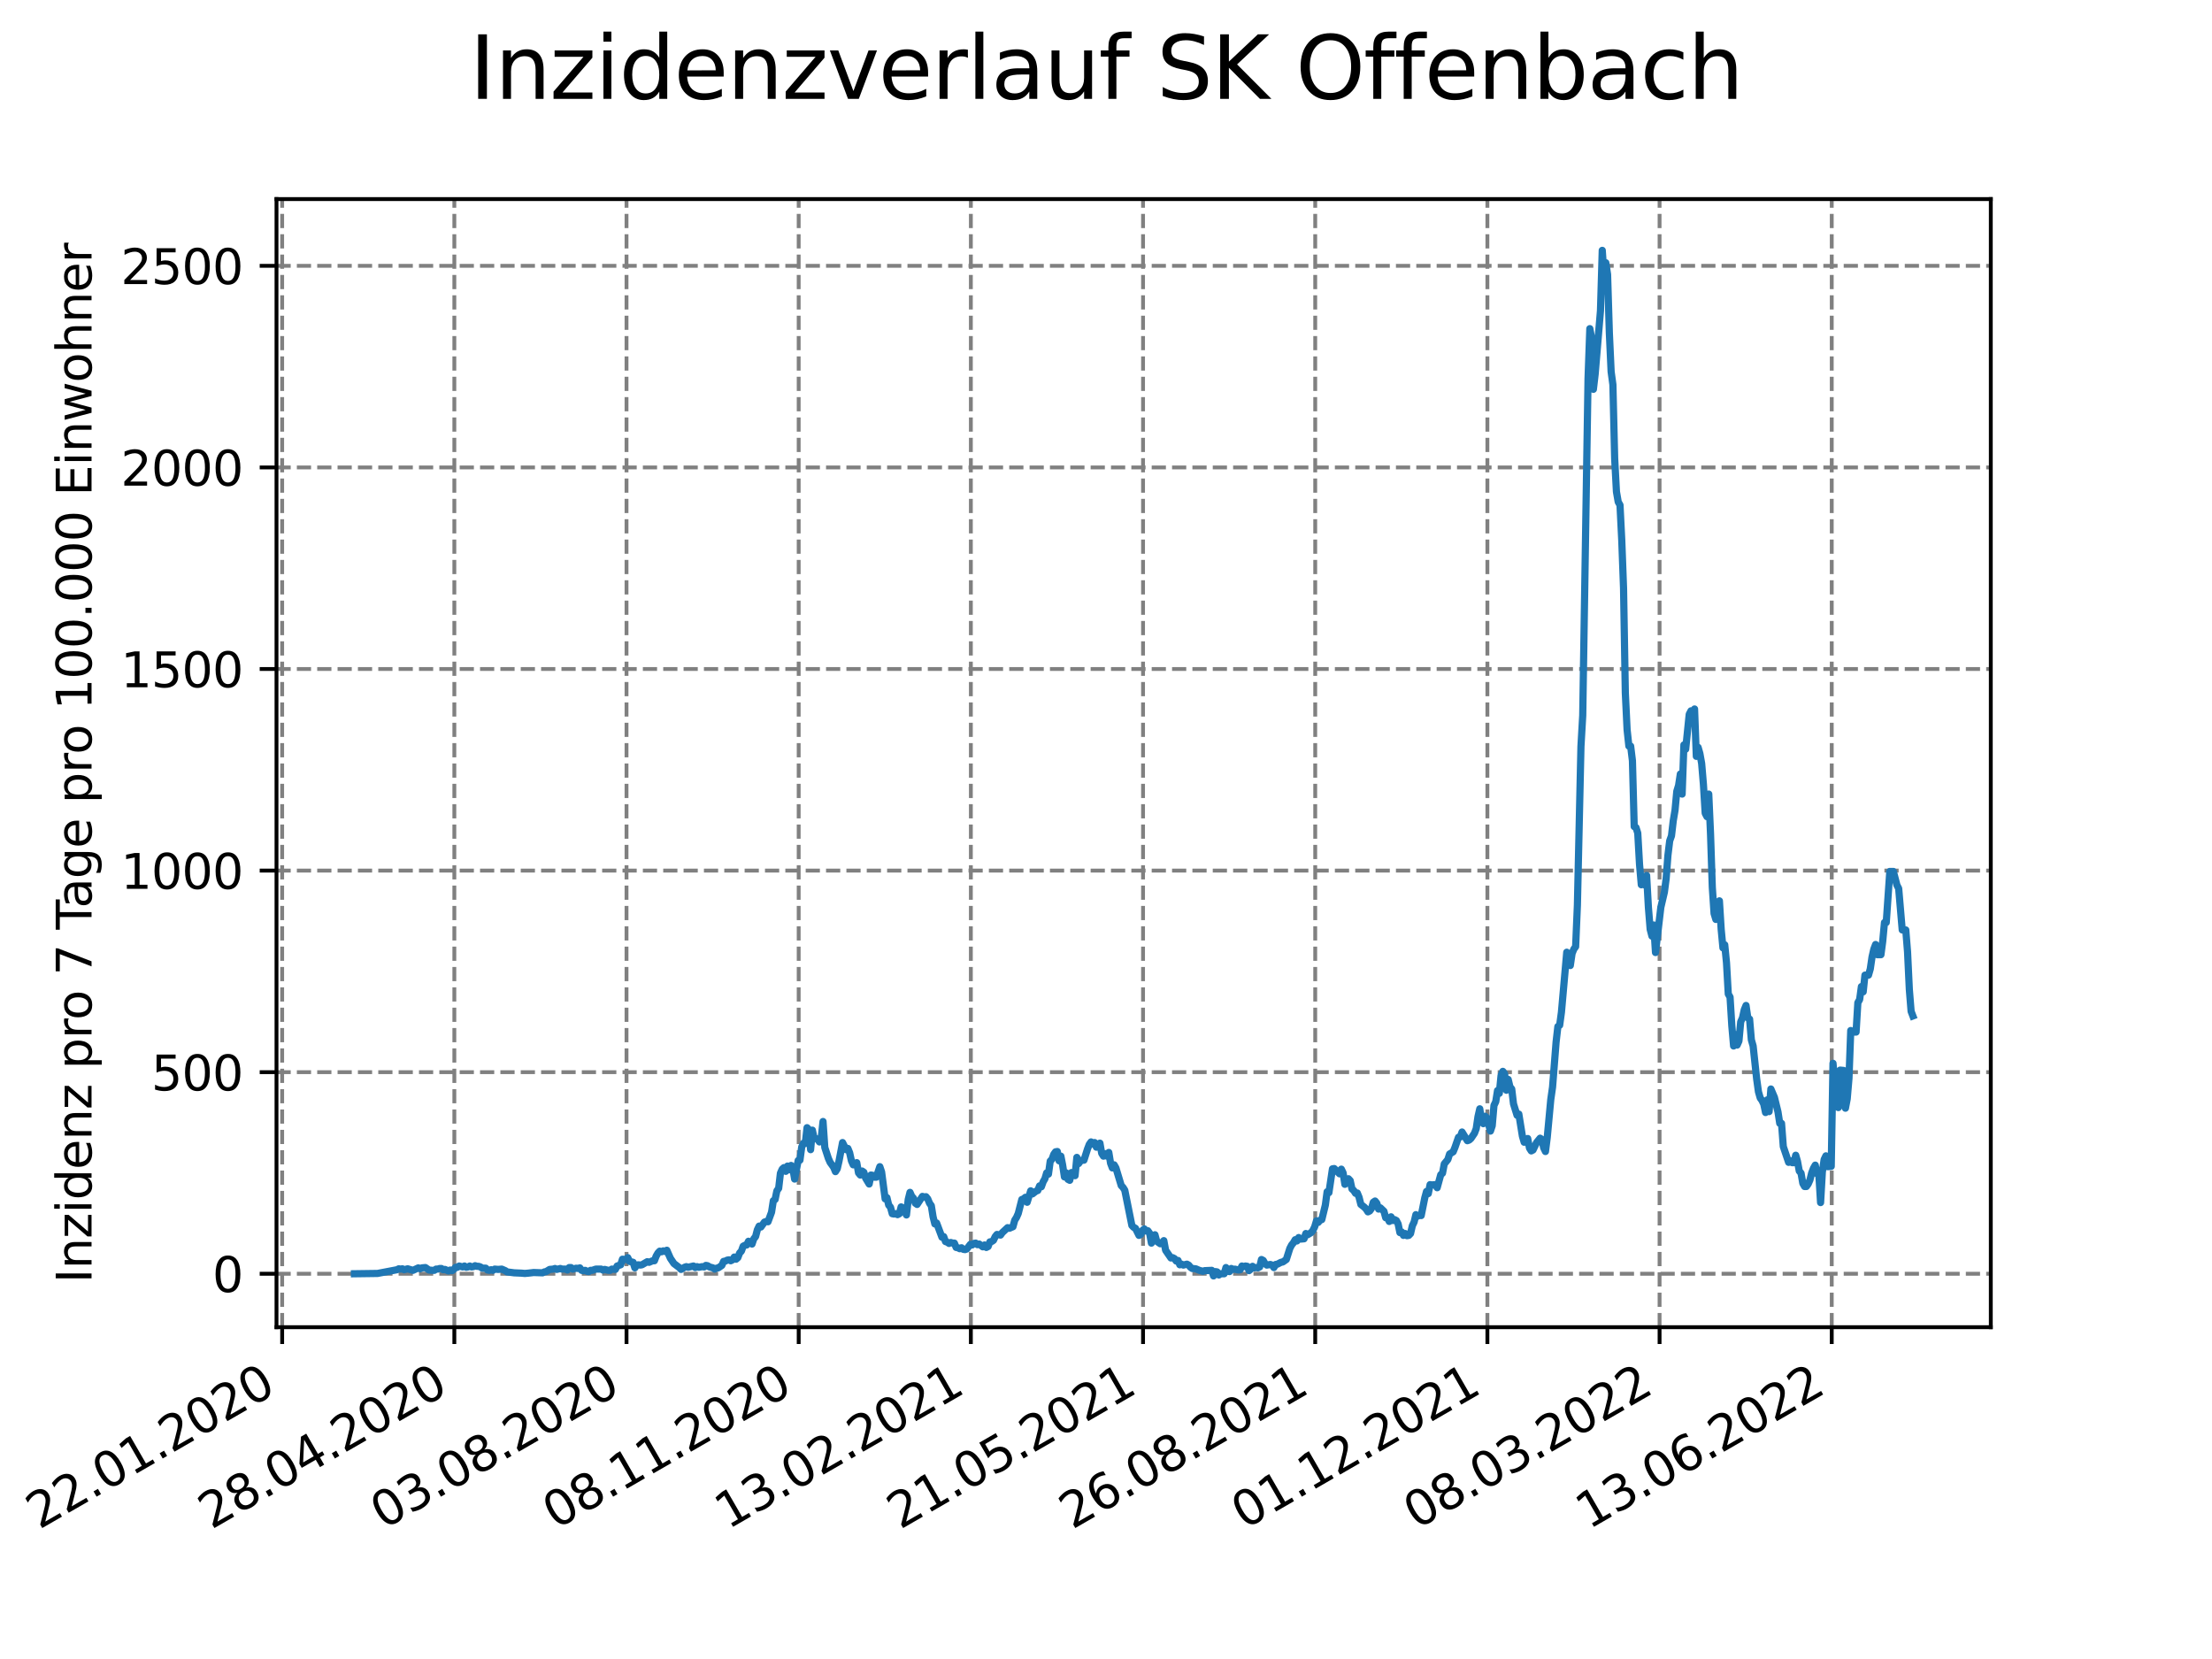 <?xml version="1.0" encoding="utf-8" standalone="no"?>
<!DOCTYPE svg PUBLIC "-//W3C//DTD SVG 1.1//EN"
  "http://www.w3.org/Graphics/SVG/1.1/DTD/svg11.dtd">
<svg xmlns:xlink="http://www.w3.org/1999/xlink" width="460.8pt" height="345.6pt" viewBox="0 0 460.8 345.6" xmlns="http://www.w3.org/2000/svg" version="1.1">
 <defs>
  <style type="text/css">*{stroke-linejoin: round; stroke-linecap: butt}</style>
 </defs>
 <g id="figure_1">
  <g id="patch_1">
   <path d="M 0 345.6 
L 460.8 345.6 
L 460.8 0 
L 0 0 
z
" style="fill: #ffffff"/>
  </g>
  <g id="axes_1">
   <g id="patch_2">
    <path d="M 57.6 276.48 
L 414.72 276.48 
L 414.72 41.472 
L 57.6 41.472 
z
" style="fill: #ffffff"/>
   </g>
   <g id="matplotlib.axis_1">
    <g id="xtick_1">
     <g id="line2d_1">
      <path d="M 58.78 276.48 
L 58.78 41.472 
" clip-path="url(#p4e631bf5bf)" style="fill: none; stroke-dasharray: 2.96,1.28; stroke-dashoffset: 0; stroke: #808080; stroke-width: 0.8"/>
     </g>
     <g id="line2d_2">
      <defs>
       <path id="maa995b64da" d="M 0 0 
L 0 3.5 
" style="stroke: #000000; stroke-width: 0.8"/>
      </defs>
      <g>
       <use xlink:href="#maa995b64da" x="58.78" y="276.48" style="stroke: #000000; stroke-width: 0.8"/>
      </g>
     </g>
     <g id="text_1">
      <!-- 22.01.2020 -->
      <g transform="translate(8.155 318.689)rotate(-30)scale(0.1 -0.1)">
       <defs>
        <path id="DejaVuSans-32" d="M 1228 531 
L 3431 531 
L 3431 0 
L 469 0 
L 469 531 
Q 828 903 1448 1529 
Q 2069 2156 2228 2338 
Q 2531 2678 2651 2914 
Q 2772 3150 2772 3378 
Q 2772 3750 2511 3984 
Q 2250 4219 1831 4219 
Q 1534 4219 1204 4116 
Q 875 4013 500 3803 
L 500 4441 
Q 881 4594 1212 4672 
Q 1544 4750 1819 4750 
Q 2544 4750 2975 4387 
Q 3406 4025 3406 3419 
Q 3406 3131 3298 2873 
Q 3191 2616 2906 2266 
Q 2828 2175 2409 1742 
Q 1991 1309 1228 531 
z
" transform="scale(0.016)"/>
        <path id="DejaVuSans-2e" d="M 684 794 
L 1344 794 
L 1344 0 
L 684 0 
L 684 794 
z
" transform="scale(0.016)"/>
        <path id="DejaVuSans-30" d="M 2034 4250 
Q 1547 4250 1301 3770 
Q 1056 3291 1056 2328 
Q 1056 1369 1301 889 
Q 1547 409 2034 409 
Q 2525 409 2770 889 
Q 3016 1369 3016 2328 
Q 3016 3291 2770 3770 
Q 2525 4250 2034 4250 
z
M 2034 4750 
Q 2819 4750 3233 4129 
Q 3647 3509 3647 2328 
Q 3647 1150 3233 529 
Q 2819 -91 2034 -91 
Q 1250 -91 836 529 
Q 422 1150 422 2328 
Q 422 3509 836 4129 
Q 1250 4750 2034 4750 
z
" transform="scale(0.016)"/>
        <path id="DejaVuSans-31" d="M 794 531 
L 1825 531 
L 1825 4091 
L 703 3866 
L 703 4441 
L 1819 4666 
L 2450 4666 
L 2450 531 
L 3481 531 
L 3481 0 
L 794 0 
L 794 531 
z
" transform="scale(0.016)"/>
       </defs>
       <use xlink:href="#DejaVuSans-32"/>
       <use xlink:href="#DejaVuSans-32" x="63.623"/>
       <use xlink:href="#DejaVuSans-2e" x="127.246"/>
       <use xlink:href="#DejaVuSans-30" x="159.033"/>
       <use xlink:href="#DejaVuSans-31" x="222.656"/>
       <use xlink:href="#DejaVuSans-2e" x="286.279"/>
       <use xlink:href="#DejaVuSans-32" x="318.066"/>
       <use xlink:href="#DejaVuSans-30" x="381.689"/>
       <use xlink:href="#DejaVuSans-32" x="445.312"/>
       <use xlink:href="#DejaVuSans-30" x="508.936"/>
      </g>
     </g>
    </g>
    <g id="xtick_2">
     <g id="line2d_3">
      <path d="M 94.647 276.48 
L 94.647 41.472 
" clip-path="url(#p4e631bf5bf)" style="fill: none; stroke-dasharray: 2.96,1.28; stroke-dashoffset: 0; stroke: #808080; stroke-width: 0.8"/>
     </g>
     <g id="line2d_4">
      <g>
       <use xlink:href="#maa995b64da" x="94.647" y="276.48" style="stroke: #000000; stroke-width: 0.8"/>
      </g>
     </g>
     <g id="text_2">
      <!-- 28.04.2020 -->
      <g transform="translate(44.022 318.689)rotate(-30)scale(0.1 -0.1)">
       <defs>
        <path id="DejaVuSans-38" d="M 2034 2216 
Q 1584 2216 1326 1975 
Q 1069 1734 1069 1313 
Q 1069 891 1326 650 
Q 1584 409 2034 409 
Q 2484 409 2743 651 
Q 3003 894 3003 1313 
Q 3003 1734 2745 1975 
Q 2488 2216 2034 2216 
z
M 1403 2484 
Q 997 2584 770 2862 
Q 544 3141 544 3541 
Q 544 4100 942 4425 
Q 1341 4750 2034 4750 
Q 2731 4750 3128 4425 
Q 3525 4100 3525 3541 
Q 3525 3141 3298 2862 
Q 3072 2584 2669 2484 
Q 3125 2378 3379 2068 
Q 3634 1759 3634 1313 
Q 3634 634 3220 271 
Q 2806 -91 2034 -91 
Q 1263 -91 848 271 
Q 434 634 434 1313 
Q 434 1759 690 2068 
Q 947 2378 1403 2484 
z
M 1172 3481 
Q 1172 3119 1398 2916 
Q 1625 2713 2034 2713 
Q 2441 2713 2670 2916 
Q 2900 3119 2900 3481 
Q 2900 3844 2670 4047 
Q 2441 4250 2034 4250 
Q 1625 4250 1398 4047 
Q 1172 3844 1172 3481 
z
" transform="scale(0.016)"/>
        <path id="DejaVuSans-34" d="M 2419 4116 
L 825 1625 
L 2419 1625 
L 2419 4116 
z
M 2253 4666 
L 3047 4666 
L 3047 1625 
L 3713 1625 
L 3713 1100 
L 3047 1100 
L 3047 0 
L 2419 0 
L 2419 1100 
L 313 1100 
L 313 1709 
L 2253 4666 
z
" transform="scale(0.016)"/>
       </defs>
       <use xlink:href="#DejaVuSans-32"/>
       <use xlink:href="#DejaVuSans-38" x="63.623"/>
       <use xlink:href="#DejaVuSans-2e" x="127.246"/>
       <use xlink:href="#DejaVuSans-30" x="159.033"/>
       <use xlink:href="#DejaVuSans-34" x="222.656"/>
       <use xlink:href="#DejaVuSans-2e" x="286.279"/>
       <use xlink:href="#DejaVuSans-32" x="318.066"/>
       <use xlink:href="#DejaVuSans-30" x="381.689"/>
       <use xlink:href="#DejaVuSans-32" x="445.312"/>
       <use xlink:href="#DejaVuSans-30" x="508.936"/>
      </g>
     </g>
    </g>
    <g id="xtick_3">
     <g id="line2d_5">
      <path d="M 130.515 276.48 
L 130.515 41.472 
" clip-path="url(#p4e631bf5bf)" style="fill: none; stroke-dasharray: 2.96,1.28; stroke-dashoffset: 0; stroke: #808080; stroke-width: 0.8"/>
     </g>
     <g id="line2d_6">
      <g>
       <use xlink:href="#maa995b64da" x="130.515" y="276.48" style="stroke: #000000; stroke-width: 0.8"/>
      </g>
     </g>
     <g id="text_3">
      <!-- 03.08.2020 -->
      <g transform="translate(79.89 318.689)rotate(-30)scale(0.1 -0.1)">
       <defs>
        <path id="DejaVuSans-33" d="M 2597 2516 
Q 3050 2419 3304 2112 
Q 3559 1806 3559 1356 
Q 3559 666 3084 287 
Q 2609 -91 1734 -91 
Q 1441 -91 1130 -33 
Q 819 25 488 141 
L 488 750 
Q 750 597 1062 519 
Q 1375 441 1716 441 
Q 2309 441 2620 675 
Q 2931 909 2931 1356 
Q 2931 1769 2642 2001 
Q 2353 2234 1838 2234 
L 1294 2234 
L 1294 2753 
L 1863 2753 
Q 2328 2753 2575 2939 
Q 2822 3125 2822 3475 
Q 2822 3834 2567 4026 
Q 2313 4219 1838 4219 
Q 1578 4219 1281 4162 
Q 984 4106 628 3988 
L 628 4550 
Q 988 4650 1302 4700 
Q 1616 4750 1894 4750 
Q 2613 4750 3031 4423 
Q 3450 4097 3450 3541 
Q 3450 3153 3228 2886 
Q 3006 2619 2597 2516 
z
" transform="scale(0.016)"/>
       </defs>
       <use xlink:href="#DejaVuSans-30"/>
       <use xlink:href="#DejaVuSans-33" x="63.623"/>
       <use xlink:href="#DejaVuSans-2e" x="127.246"/>
       <use xlink:href="#DejaVuSans-30" x="159.033"/>
       <use xlink:href="#DejaVuSans-38" x="222.656"/>
       <use xlink:href="#DejaVuSans-2e" x="286.279"/>
       <use xlink:href="#DejaVuSans-32" x="318.066"/>
       <use xlink:href="#DejaVuSans-30" x="381.689"/>
       <use xlink:href="#DejaVuSans-32" x="445.312"/>
       <use xlink:href="#DejaVuSans-30" x="508.936"/>
      </g>
     </g>
    </g>
    <g id="xtick_4">
     <g id="line2d_7">
      <path d="M 166.382 276.48 
L 166.382 41.472 
" clip-path="url(#p4e631bf5bf)" style="fill: none; stroke-dasharray: 2.96,1.28; stroke-dashoffset: 0; stroke: #808080; stroke-width: 0.8"/>
     </g>
     <g id="line2d_8">
      <g>
       <use xlink:href="#maa995b64da" x="166.382" y="276.48" style="stroke: #000000; stroke-width: 0.8"/>
      </g>
     </g>
     <g id="text_4">
      <!-- 08.11.2020 -->
      <g transform="translate(115.757 318.689)rotate(-30)scale(0.1 -0.1)">
       <use xlink:href="#DejaVuSans-30"/>
       <use xlink:href="#DejaVuSans-38" x="63.623"/>
       <use xlink:href="#DejaVuSans-2e" x="127.246"/>
       <use xlink:href="#DejaVuSans-31" x="159.033"/>
       <use xlink:href="#DejaVuSans-31" x="222.656"/>
       <use xlink:href="#DejaVuSans-2e" x="286.279"/>
       <use xlink:href="#DejaVuSans-32" x="318.066"/>
       <use xlink:href="#DejaVuSans-30" x="381.689"/>
       <use xlink:href="#DejaVuSans-32" x="445.312"/>
       <use xlink:href="#DejaVuSans-30" x="508.936"/>
      </g>
     </g>
    </g>
    <g id="xtick_5">
     <g id="line2d_9">
      <path d="M 202.249 276.48 
L 202.249 41.472 
" clip-path="url(#p4e631bf5bf)" style="fill: none; stroke-dasharray: 2.96,1.28; stroke-dashoffset: 0; stroke: #808080; stroke-width: 0.8"/>
     </g>
     <g id="line2d_10">
      <g>
       <use xlink:href="#maa995b64da" x="202.249" y="276.48" style="stroke: #000000; stroke-width: 0.8"/>
      </g>
     </g>
     <g id="text_5">
      <!-- 13.02.2021 -->
      <g transform="translate(151.624 318.689)rotate(-30)scale(0.1 -0.1)">
       <use xlink:href="#DejaVuSans-31"/>
       <use xlink:href="#DejaVuSans-33" x="63.623"/>
       <use xlink:href="#DejaVuSans-2e" x="127.246"/>
       <use xlink:href="#DejaVuSans-30" x="159.033"/>
       <use xlink:href="#DejaVuSans-32" x="222.656"/>
       <use xlink:href="#DejaVuSans-2e" x="286.279"/>
       <use xlink:href="#DejaVuSans-32" x="318.066"/>
       <use xlink:href="#DejaVuSans-30" x="381.689"/>
       <use xlink:href="#DejaVuSans-32" x="445.312"/>
       <use xlink:href="#DejaVuSans-31" x="508.936"/>
      </g>
     </g>
    </g>
    <g id="xtick_6">
     <g id="line2d_11">
      <path d="M 238.117 276.48 
L 238.117 41.472 
" clip-path="url(#p4e631bf5bf)" style="fill: none; stroke-dasharray: 2.96,1.28; stroke-dashoffset: 0; stroke: #808080; stroke-width: 0.8"/>
     </g>
     <g id="line2d_12">
      <g>
       <use xlink:href="#maa995b64da" x="238.117" y="276.48" style="stroke: #000000; stroke-width: 0.8"/>
      </g>
     </g>
     <g id="text_6">
      <!-- 21.05.2021 -->
      <g transform="translate(187.491 318.689)rotate(-30)scale(0.1 -0.1)">
       <defs>
        <path id="DejaVuSans-35" d="M 691 4666 
L 3169 4666 
L 3169 4134 
L 1269 4134 
L 1269 2991 
Q 1406 3038 1543 3061 
Q 1681 3084 1819 3084 
Q 2600 3084 3056 2656 
Q 3513 2228 3513 1497 
Q 3513 744 3044 326 
Q 2575 -91 1722 -91 
Q 1428 -91 1123 -41 
Q 819 9 494 109 
L 494 744 
Q 775 591 1075 516 
Q 1375 441 1709 441 
Q 2250 441 2565 725 
Q 2881 1009 2881 1497 
Q 2881 1984 2565 2268 
Q 2250 2553 1709 2553 
Q 1456 2553 1204 2497 
Q 953 2441 691 2322 
L 691 4666 
z
" transform="scale(0.016)"/>
       </defs>
       <use xlink:href="#DejaVuSans-32"/>
       <use xlink:href="#DejaVuSans-31" x="63.623"/>
       <use xlink:href="#DejaVuSans-2e" x="127.246"/>
       <use xlink:href="#DejaVuSans-30" x="159.033"/>
       <use xlink:href="#DejaVuSans-35" x="222.656"/>
       <use xlink:href="#DejaVuSans-2e" x="286.279"/>
       <use xlink:href="#DejaVuSans-32" x="318.066"/>
       <use xlink:href="#DejaVuSans-30" x="381.689"/>
       <use xlink:href="#DejaVuSans-32" x="445.312"/>
       <use xlink:href="#DejaVuSans-31" x="508.936"/>
      </g>
     </g>
    </g>
    <g id="xtick_7">
     <g id="line2d_13">
      <path d="M 273.984 276.48 
L 273.984 41.472 
" clip-path="url(#p4e631bf5bf)" style="fill: none; stroke-dasharray: 2.96,1.28; stroke-dashoffset: 0; stroke: #808080; stroke-width: 0.8"/>
     </g>
     <g id="line2d_14">
      <g>
       <use xlink:href="#maa995b64da" x="273.984" y="276.48" style="stroke: #000000; stroke-width: 0.8"/>
      </g>
     </g>
     <g id="text_7">
      <!-- 26.08.2021 -->
      <g transform="translate(223.359 318.689)rotate(-30)scale(0.1 -0.1)">
       <defs>
        <path id="DejaVuSans-36" d="M 2113 2584 
Q 1688 2584 1439 2293 
Q 1191 2003 1191 1497 
Q 1191 994 1439 701 
Q 1688 409 2113 409 
Q 2538 409 2786 701 
Q 3034 994 3034 1497 
Q 3034 2003 2786 2293 
Q 2538 2584 2113 2584 
z
M 3366 4563 
L 3366 3988 
Q 3128 4100 2886 4159 
Q 2644 4219 2406 4219 
Q 1781 4219 1451 3797 
Q 1122 3375 1075 2522 
Q 1259 2794 1537 2939 
Q 1816 3084 2150 3084 
Q 2853 3084 3261 2657 
Q 3669 2231 3669 1497 
Q 3669 778 3244 343 
Q 2819 -91 2113 -91 
Q 1303 -91 875 529 
Q 447 1150 447 2328 
Q 447 3434 972 4092 
Q 1497 4750 2381 4750 
Q 2619 4750 2861 4703 
Q 3103 4656 3366 4563 
z
" transform="scale(0.016)"/>
       </defs>
       <use xlink:href="#DejaVuSans-32"/>
       <use xlink:href="#DejaVuSans-36" x="63.623"/>
       <use xlink:href="#DejaVuSans-2e" x="127.246"/>
       <use xlink:href="#DejaVuSans-30" x="159.033"/>
       <use xlink:href="#DejaVuSans-38" x="222.656"/>
       <use xlink:href="#DejaVuSans-2e" x="286.279"/>
       <use xlink:href="#DejaVuSans-32" x="318.066"/>
       <use xlink:href="#DejaVuSans-30" x="381.689"/>
       <use xlink:href="#DejaVuSans-32" x="445.312"/>
       <use xlink:href="#DejaVuSans-31" x="508.936"/>
      </g>
     </g>
    </g>
    <g id="xtick_8">
     <g id="line2d_15">
      <path d="M 309.851 276.48 
L 309.851 41.472 
" clip-path="url(#p4e631bf5bf)" style="fill: none; stroke-dasharray: 2.96,1.28; stroke-dashoffset: 0; stroke: #808080; stroke-width: 0.8"/>
     </g>
     <g id="line2d_16">
      <g>
       <use xlink:href="#maa995b64da" x="309.851" y="276.48" style="stroke: #000000; stroke-width: 0.8"/>
      </g>
     </g>
     <g id="text_8">
      <!-- 01.12.2021 -->
      <g transform="translate(259.226 318.689)rotate(-30)scale(0.1 -0.1)">
       <use xlink:href="#DejaVuSans-30"/>
       <use xlink:href="#DejaVuSans-31" x="63.623"/>
       <use xlink:href="#DejaVuSans-2e" x="127.246"/>
       <use xlink:href="#DejaVuSans-31" x="159.033"/>
       <use xlink:href="#DejaVuSans-32" x="222.656"/>
       <use xlink:href="#DejaVuSans-2e" x="286.279"/>
       <use xlink:href="#DejaVuSans-32" x="318.066"/>
       <use xlink:href="#DejaVuSans-30" x="381.689"/>
       <use xlink:href="#DejaVuSans-32" x="445.312"/>
       <use xlink:href="#DejaVuSans-31" x="508.936"/>
      </g>
     </g>
    </g>
    <g id="xtick_9">
     <g id="line2d_17">
      <path d="M 345.719 276.48 
L 345.719 41.472 
" clip-path="url(#p4e631bf5bf)" style="fill: none; stroke-dasharray: 2.96,1.28; stroke-dashoffset: 0; stroke: #808080; stroke-width: 0.8"/>
     </g>
     <g id="line2d_18">
      <g>
       <use xlink:href="#maa995b64da" x="345.719" y="276.48" style="stroke: #000000; stroke-width: 0.8"/>
      </g>
     </g>
     <g id="text_9">
      <!-- 08.03.2022 -->
      <g transform="translate(295.093 318.689)rotate(-30)scale(0.1 -0.1)">
       <use xlink:href="#DejaVuSans-30"/>
       <use xlink:href="#DejaVuSans-38" x="63.623"/>
       <use xlink:href="#DejaVuSans-2e" x="127.246"/>
       <use xlink:href="#DejaVuSans-30" x="159.033"/>
       <use xlink:href="#DejaVuSans-33" x="222.656"/>
       <use xlink:href="#DejaVuSans-2e" x="286.279"/>
       <use xlink:href="#DejaVuSans-32" x="318.066"/>
       <use xlink:href="#DejaVuSans-30" x="381.689"/>
       <use xlink:href="#DejaVuSans-32" x="445.312"/>
       <use xlink:href="#DejaVuSans-32" x="508.936"/>
      </g>
     </g>
    </g>
    <g id="xtick_10">
     <g id="line2d_19">
      <path d="M 381.586 276.48 
L 381.586 41.472 
" clip-path="url(#p4e631bf5bf)" style="fill: none; stroke-dasharray: 2.96,1.28; stroke-dashoffset: 0; stroke: #808080; stroke-width: 0.8"/>
     </g>
     <g id="line2d_20">
      <g>
       <use xlink:href="#maa995b64da" x="381.586" y="276.48" style="stroke: #000000; stroke-width: 0.8"/>
      </g>
     </g>
     <g id="text_10">
      <!-- 13.06.2022 -->
      <g transform="translate(330.961 318.689)rotate(-30)scale(0.1 -0.1)">
       <use xlink:href="#DejaVuSans-31"/>
       <use xlink:href="#DejaVuSans-33" x="63.623"/>
       <use xlink:href="#DejaVuSans-2e" x="127.246"/>
       <use xlink:href="#DejaVuSans-30" x="159.033"/>
       <use xlink:href="#DejaVuSans-36" x="222.656"/>
       <use xlink:href="#DejaVuSans-2e" x="286.279"/>
       <use xlink:href="#DejaVuSans-32" x="318.066"/>
       <use xlink:href="#DejaVuSans-30" x="381.689"/>
       <use xlink:href="#DejaVuSans-32" x="445.312"/>
       <use xlink:href="#DejaVuSans-32" x="508.936"/>
      </g>
     </g>
    </g>
   </g>
   <g id="matplotlib.axis_2">
    <g id="ytick_1">
     <g id="line2d_21">
      <path d="M 57.6 265.347 
L 414.72 265.347 
" clip-path="url(#p4e631bf5bf)" style="fill: none; stroke-dasharray: 2.96,1.28; stroke-dashoffset: 0; stroke: #808080; stroke-width: 0.8"/>
     </g>
     <g id="line2d_22">
      <defs>
       <path id="m12e4c674a5" d="M 0 0 
L -3.5 0 
" style="stroke: #000000; stroke-width: 0.8"/>
      </defs>
      <g>
       <use xlink:href="#m12e4c674a5" x="57.6" y="265.347" style="stroke: #000000; stroke-width: 0.8"/>
      </g>
     </g>
     <g id="text_11">
      <!-- 0 -->
      <g transform="translate(44.237 269.146)scale(0.1 -0.1)">
       <use xlink:href="#DejaVuSans-30"/>
      </g>
     </g>
    </g>
    <g id="ytick_2">
     <g id="line2d_23">
      <path d="M 57.6 223.353 
L 414.72 223.353 
" clip-path="url(#p4e631bf5bf)" style="fill: none; stroke-dasharray: 2.96,1.28; stroke-dashoffset: 0; stroke: #808080; stroke-width: 0.8"/>
     </g>
     <g id="line2d_24">
      <g>
       <use xlink:href="#m12e4c674a5" x="57.6" y="223.353" style="stroke: #000000; stroke-width: 0.8"/>
      </g>
     </g>
     <g id="text_12">
      <!-- 500 -->
      <g transform="translate(31.512 227.152)scale(0.1 -0.1)">
       <use xlink:href="#DejaVuSans-35"/>
       <use xlink:href="#DejaVuSans-30" x="63.623"/>
       <use xlink:href="#DejaVuSans-30" x="127.246"/>
      </g>
     </g>
    </g>
    <g id="ytick_3">
     <g id="line2d_25">
      <path d="M 57.6 181.359 
L 414.72 181.359 
" clip-path="url(#p4e631bf5bf)" style="fill: none; stroke-dasharray: 2.96,1.28; stroke-dashoffset: 0; stroke: #808080; stroke-width: 0.8"/>
     </g>
     <g id="line2d_26">
      <g>
       <use xlink:href="#m12e4c674a5" x="57.6" y="181.359" style="stroke: #000000; stroke-width: 0.8"/>
      </g>
     </g>
     <g id="text_13">
      <!-- 1000 -->
      <g transform="translate(25.15 185.158)scale(0.1 -0.1)">
       <use xlink:href="#DejaVuSans-31"/>
       <use xlink:href="#DejaVuSans-30" x="63.623"/>
       <use xlink:href="#DejaVuSans-30" x="127.246"/>
       <use xlink:href="#DejaVuSans-30" x="190.869"/>
      </g>
     </g>
    </g>
    <g id="ytick_4">
     <g id="line2d_27">
      <path d="M 57.6 139.365 
L 414.72 139.365 
" clip-path="url(#p4e631bf5bf)" style="fill: none; stroke-dasharray: 2.96,1.28; stroke-dashoffset: 0; stroke: #808080; stroke-width: 0.8"/>
     </g>
     <g id="line2d_28">
      <g>
       <use xlink:href="#m12e4c674a5" x="57.6" y="139.365" style="stroke: #000000; stroke-width: 0.8"/>
      </g>
     </g>
     <g id="text_14">
      <!-- 1500 -->
      <g transform="translate(25.15 143.164)scale(0.1 -0.1)">
       <use xlink:href="#DejaVuSans-31"/>
       <use xlink:href="#DejaVuSans-35" x="63.623"/>
       <use xlink:href="#DejaVuSans-30" x="127.246"/>
       <use xlink:href="#DejaVuSans-30" x="190.869"/>
      </g>
     </g>
    </g>
    <g id="ytick_5">
     <g id="line2d_29">
      <path d="M 57.6 97.371 
L 414.72 97.371 
" clip-path="url(#p4e631bf5bf)" style="fill: none; stroke-dasharray: 2.96,1.28; stroke-dashoffset: 0; stroke: #808080; stroke-width: 0.8"/>
     </g>
     <g id="line2d_30">
      <g>
       <use xlink:href="#m12e4c674a5" x="57.6" y="97.371" style="stroke: #000000; stroke-width: 0.8"/>
      </g>
     </g>
     <g id="text_15">
      <!-- 2000 -->
      <g transform="translate(25.15 101.171)scale(0.1 -0.1)">
       <use xlink:href="#DejaVuSans-32"/>
       <use xlink:href="#DejaVuSans-30" x="63.623"/>
       <use xlink:href="#DejaVuSans-30" x="127.246"/>
       <use xlink:href="#DejaVuSans-30" x="190.869"/>
      </g>
     </g>
    </g>
    <g id="ytick_6">
     <g id="line2d_31">
      <path d="M 57.6 55.378 
L 414.72 55.378 
" clip-path="url(#p4e631bf5bf)" style="fill: none; stroke-dasharray: 2.96,1.28; stroke-dashoffset: 0; stroke: #808080; stroke-width: 0.8"/>
     </g>
     <g id="line2d_32">
      <g>
       <use xlink:href="#m12e4c674a5" x="57.6" y="55.378" style="stroke: #000000; stroke-width: 0.8"/>
      </g>
     </g>
     <g id="text_16">
      <!-- 2500 -->
      <g transform="translate(25.15 59.177)scale(0.1 -0.1)">
       <use xlink:href="#DejaVuSans-32"/>
       <use xlink:href="#DejaVuSans-35" x="63.623"/>
       <use xlink:href="#DejaVuSans-30" x="127.246"/>
       <use xlink:href="#DejaVuSans-30" x="190.869"/>
      </g>
     </g>
    </g>
    <g id="text_17">
     <!-- Inzidenz pro 7 Tage pro 100.000 Einwohner -->
     <g transform="translate(19.07 267.301)rotate(-90)scale(0.1 -0.1)">
      <defs>
       <path id="DejaVuSans-49" d="M 628 4666 
L 1259 4666 
L 1259 0 
L 628 0 
L 628 4666 
z
" transform="scale(0.016)"/>
       <path id="DejaVuSans-6e" d="M 3513 2113 
L 3513 0 
L 2938 0 
L 2938 2094 
Q 2938 2591 2744 2837 
Q 2550 3084 2163 3084 
Q 1697 3084 1428 2787 
Q 1159 2491 1159 1978 
L 1159 0 
L 581 0 
L 581 3500 
L 1159 3500 
L 1159 2956 
Q 1366 3272 1645 3428 
Q 1925 3584 2291 3584 
Q 2894 3584 3203 3211 
Q 3513 2838 3513 2113 
z
" transform="scale(0.016)"/>
       <path id="DejaVuSans-7a" d="M 353 3500 
L 3084 3500 
L 3084 2975 
L 922 459 
L 3084 459 
L 3084 0 
L 275 0 
L 275 525 
L 2438 3041 
L 353 3041 
L 353 3500 
z
" transform="scale(0.016)"/>
       <path id="DejaVuSans-69" d="M 603 3500 
L 1178 3500 
L 1178 0 
L 603 0 
L 603 3500 
z
M 603 4863 
L 1178 4863 
L 1178 4134 
L 603 4134 
L 603 4863 
z
" transform="scale(0.016)"/>
       <path id="DejaVuSans-64" d="M 2906 2969 
L 2906 4863 
L 3481 4863 
L 3481 0 
L 2906 0 
L 2906 525 
Q 2725 213 2448 61 
Q 2172 -91 1784 -91 
Q 1150 -91 751 415 
Q 353 922 353 1747 
Q 353 2572 751 3078 
Q 1150 3584 1784 3584 
Q 2172 3584 2448 3432 
Q 2725 3281 2906 2969 
z
M 947 1747 
Q 947 1113 1208 752 
Q 1469 391 1925 391 
Q 2381 391 2643 752 
Q 2906 1113 2906 1747 
Q 2906 2381 2643 2742 
Q 2381 3103 1925 3103 
Q 1469 3103 1208 2742 
Q 947 2381 947 1747 
z
" transform="scale(0.016)"/>
       <path id="DejaVuSans-65" d="M 3597 1894 
L 3597 1613 
L 953 1613 
Q 991 1019 1311 708 
Q 1631 397 2203 397 
Q 2534 397 2845 478 
Q 3156 559 3463 722 
L 3463 178 
Q 3153 47 2828 -22 
Q 2503 -91 2169 -91 
Q 1331 -91 842 396 
Q 353 884 353 1716 
Q 353 2575 817 3079 
Q 1281 3584 2069 3584 
Q 2775 3584 3186 3129 
Q 3597 2675 3597 1894 
z
M 3022 2063 
Q 3016 2534 2758 2815 
Q 2500 3097 2075 3097 
Q 1594 3097 1305 2825 
Q 1016 2553 972 2059 
L 3022 2063 
z
" transform="scale(0.016)"/>
       <path id="DejaVuSans-20" transform="scale(0.016)"/>
       <path id="DejaVuSans-70" d="M 1159 525 
L 1159 -1331 
L 581 -1331 
L 581 3500 
L 1159 3500 
L 1159 2969 
Q 1341 3281 1617 3432 
Q 1894 3584 2278 3584 
Q 2916 3584 3314 3078 
Q 3713 2572 3713 1747 
Q 3713 922 3314 415 
Q 2916 -91 2278 -91 
Q 1894 -91 1617 61 
Q 1341 213 1159 525 
z
M 3116 1747 
Q 3116 2381 2855 2742 
Q 2594 3103 2138 3103 
Q 1681 3103 1420 2742 
Q 1159 2381 1159 1747 
Q 1159 1113 1420 752 
Q 1681 391 2138 391 
Q 2594 391 2855 752 
Q 3116 1113 3116 1747 
z
" transform="scale(0.016)"/>
       <path id="DejaVuSans-72" d="M 2631 2963 
Q 2534 3019 2420 3045 
Q 2306 3072 2169 3072 
Q 1681 3072 1420 2755 
Q 1159 2438 1159 1844 
L 1159 0 
L 581 0 
L 581 3500 
L 1159 3500 
L 1159 2956 
Q 1341 3275 1631 3429 
Q 1922 3584 2338 3584 
Q 2397 3584 2469 3576 
Q 2541 3569 2628 3553 
L 2631 2963 
z
" transform="scale(0.016)"/>
       <path id="DejaVuSans-6f" d="M 1959 3097 
Q 1497 3097 1228 2736 
Q 959 2375 959 1747 
Q 959 1119 1226 758 
Q 1494 397 1959 397 
Q 2419 397 2687 759 
Q 2956 1122 2956 1747 
Q 2956 2369 2687 2733 
Q 2419 3097 1959 3097 
z
M 1959 3584 
Q 2709 3584 3137 3096 
Q 3566 2609 3566 1747 
Q 3566 888 3137 398 
Q 2709 -91 1959 -91 
Q 1206 -91 779 398 
Q 353 888 353 1747 
Q 353 2609 779 3096 
Q 1206 3584 1959 3584 
z
" transform="scale(0.016)"/>
       <path id="DejaVuSans-37" d="M 525 4666 
L 3525 4666 
L 3525 4397 
L 1831 0 
L 1172 0 
L 2766 4134 
L 525 4134 
L 525 4666 
z
" transform="scale(0.016)"/>
       <path id="DejaVuSans-54" d="M -19 4666 
L 3928 4666 
L 3928 4134 
L 2272 4134 
L 2272 0 
L 1638 0 
L 1638 4134 
L -19 4134 
L -19 4666 
z
" transform="scale(0.016)"/>
       <path id="DejaVuSans-61" d="M 2194 1759 
Q 1497 1759 1228 1600 
Q 959 1441 959 1056 
Q 959 750 1161 570 
Q 1363 391 1709 391 
Q 2188 391 2477 730 
Q 2766 1069 2766 1631 
L 2766 1759 
L 2194 1759 
z
M 3341 1997 
L 3341 0 
L 2766 0 
L 2766 531 
Q 2569 213 2275 61 
Q 1981 -91 1556 -91 
Q 1019 -91 701 211 
Q 384 513 384 1019 
Q 384 1609 779 1909 
Q 1175 2209 1959 2209 
L 2766 2209 
L 2766 2266 
Q 2766 2663 2505 2880 
Q 2244 3097 1772 3097 
Q 1472 3097 1187 3025 
Q 903 2953 641 2809 
L 641 3341 
Q 956 3463 1253 3523 
Q 1550 3584 1831 3584 
Q 2591 3584 2966 3190 
Q 3341 2797 3341 1997 
z
" transform="scale(0.016)"/>
       <path id="DejaVuSans-67" d="M 2906 1791 
Q 2906 2416 2648 2759 
Q 2391 3103 1925 3103 
Q 1463 3103 1205 2759 
Q 947 2416 947 1791 
Q 947 1169 1205 825 
Q 1463 481 1925 481 
Q 2391 481 2648 825 
Q 2906 1169 2906 1791 
z
M 3481 434 
Q 3481 -459 3084 -895 
Q 2688 -1331 1869 -1331 
Q 1566 -1331 1297 -1286 
Q 1028 -1241 775 -1147 
L 775 -588 
Q 1028 -725 1275 -790 
Q 1522 -856 1778 -856 
Q 2344 -856 2625 -561 
Q 2906 -266 2906 331 
L 2906 616 
Q 2728 306 2450 153 
Q 2172 0 1784 0 
Q 1141 0 747 490 
Q 353 981 353 1791 
Q 353 2603 747 3093 
Q 1141 3584 1784 3584 
Q 2172 3584 2450 3431 
Q 2728 3278 2906 2969 
L 2906 3500 
L 3481 3500 
L 3481 434 
z
" transform="scale(0.016)"/>
       <path id="DejaVuSans-45" d="M 628 4666 
L 3578 4666 
L 3578 4134 
L 1259 4134 
L 1259 2753 
L 3481 2753 
L 3481 2222 
L 1259 2222 
L 1259 531 
L 3634 531 
L 3634 0 
L 628 0 
L 628 4666 
z
" transform="scale(0.016)"/>
       <path id="DejaVuSans-77" d="M 269 3500 
L 844 3500 
L 1563 769 
L 2278 3500 
L 2956 3500 
L 3675 769 
L 4391 3500 
L 4966 3500 
L 4050 0 
L 3372 0 
L 2619 2869 
L 1863 0 
L 1184 0 
L 269 3500 
z
" transform="scale(0.016)"/>
       <path id="DejaVuSans-68" d="M 3513 2113 
L 3513 0 
L 2938 0 
L 2938 2094 
Q 2938 2591 2744 2837 
Q 2550 3084 2163 3084 
Q 1697 3084 1428 2787 
Q 1159 2491 1159 1978 
L 1159 0 
L 581 0 
L 581 4863 
L 1159 4863 
L 1159 2956 
Q 1366 3272 1645 3428 
Q 1925 3584 2291 3584 
Q 2894 3584 3203 3211 
Q 3513 2838 3513 2113 
z
" transform="scale(0.016)"/>
      </defs>
      <use xlink:href="#DejaVuSans-49"/>
      <use xlink:href="#DejaVuSans-6e" x="29.492"/>
      <use xlink:href="#DejaVuSans-7a" x="92.871"/>
      <use xlink:href="#DejaVuSans-69" x="145.361"/>
      <use xlink:href="#DejaVuSans-64" x="173.145"/>
      <use xlink:href="#DejaVuSans-65" x="236.621"/>
      <use xlink:href="#DejaVuSans-6e" x="298.145"/>
      <use xlink:href="#DejaVuSans-7a" x="361.523"/>
      <use xlink:href="#DejaVuSans-20" x="414.014"/>
      <use xlink:href="#DejaVuSans-70" x="445.801"/>
      <use xlink:href="#DejaVuSans-72" x="509.277"/>
      <use xlink:href="#DejaVuSans-6f" x="548.141"/>
      <use xlink:href="#DejaVuSans-20" x="609.322"/>
      <use xlink:href="#DejaVuSans-37" x="641.109"/>
      <use xlink:href="#DejaVuSans-20" x="704.732"/>
      <use xlink:href="#DejaVuSans-54" x="736.52"/>
      <use xlink:href="#DejaVuSans-61" x="781.104"/>
      <use xlink:href="#DejaVuSans-67" x="842.383"/>
      <use xlink:href="#DejaVuSans-65" x="905.859"/>
      <use xlink:href="#DejaVuSans-20" x="967.383"/>
      <use xlink:href="#DejaVuSans-70" x="999.17"/>
      <use xlink:href="#DejaVuSans-72" x="1062.646"/>
      <use xlink:href="#DejaVuSans-6f" x="1101.51"/>
      <use xlink:href="#DejaVuSans-20" x="1162.691"/>
      <use xlink:href="#DejaVuSans-31" x="1194.479"/>
      <use xlink:href="#DejaVuSans-30" x="1258.102"/>
      <use xlink:href="#DejaVuSans-30" x="1321.725"/>
      <use xlink:href="#DejaVuSans-2e" x="1385.348"/>
      <use xlink:href="#DejaVuSans-30" x="1417.135"/>
      <use xlink:href="#DejaVuSans-30" x="1480.758"/>
      <use xlink:href="#DejaVuSans-30" x="1544.381"/>
      <use xlink:href="#DejaVuSans-20" x="1608.004"/>
      <use xlink:href="#DejaVuSans-45" x="1639.791"/>
      <use xlink:href="#DejaVuSans-69" x="1702.975"/>
      <use xlink:href="#DejaVuSans-6e" x="1730.758"/>
      <use xlink:href="#DejaVuSans-77" x="1794.137"/>
      <use xlink:href="#DejaVuSans-6f" x="1875.924"/>
      <use xlink:href="#DejaVuSans-68" x="1937.105"/>
      <use xlink:href="#DejaVuSans-6e" x="2000.484"/>
      <use xlink:href="#DejaVuSans-65" x="2063.863"/>
      <use xlink:href="#DejaVuSans-72" x="2125.387"/>
     </g>
    </g>
   </g>
   <g id="line2d_33">
    <path d="M 73.833 265.347 
L 78.64 265.282 
L 82.707 264.508 
L 83.077 264.315 
L 83.447 264.38 
L 83.816 264.315 
L 84.186 264.508 
L 84.926 264.315 
L 86.035 264.637 
L 87.144 264.122 
L 87.514 264.315 
L 87.884 264.122 
L 88.623 264.057 
L 89.363 264.573 
L 90.102 264.637 
L 90.472 264.637 
L 90.842 264.38 
L 91.212 264.38 
L 91.581 264.251 
L 91.951 264.251 
L 92.321 264.508 
L 92.691 264.444 
L 93.43 264.766 
L 93.8 264.573 
L 94.17 264.702 
L 94.54 264.444 
L 94.909 263.993 
L 95.279 263.993 
L 95.649 263.735 
L 96.388 263.928 
L 96.758 263.735 
L 97.128 263.993 
L 97.498 263.928 
L 97.868 263.735 
L 98.237 263.928 
L 98.607 263.864 
L 98.977 263.67 
L 99.347 263.799 
L 99.716 263.799 
L 100.086 263.928 
L 100.456 264.186 
L 101.195 264.186 
L 101.565 264.573 
L 101.935 264.637 
L 102.305 264.508 
L 102.674 264.637 
L 103.044 264.38 
L 103.784 264.444 
L 104.523 264.38 
L 105.263 264.702 
L 105.633 264.96 
L 107.112 265.153 
L 108.591 265.218 
L 109.33 265.282 
L 110.07 265.218 
L 111.179 265.089 
L 113.028 265.153 
L 113.398 264.96 
L 113.767 264.895 
L 114.507 264.444 
L 115.247 264.38 
L 115.616 264.251 
L 115.986 264.444 
L 116.726 264.251 
L 117.095 264.38 
L 117.835 264.38 
L 118.205 264.573 
L 118.574 264.057 
L 118.944 264.057 
L 119.314 264.38 
L 120.053 264.186 
L 120.423 264.251 
L 120.793 264.122 
L 121.163 264.637 
L 121.533 264.702 
L 121.902 264.637 
L 122.272 264.831 
L 122.642 264.895 
L 123.012 264.637 
L 123.381 264.637 
L 124.121 264.38 
L 125.23 264.38 
L 125.6 264.573 
L 125.97 264.444 
L 126.709 264.637 
L 127.079 264.637 
L 127.449 264.38 
L 128.188 264.444 
L 128.558 263.735 
L 129.298 263.477 
L 129.667 262.317 
L 130.407 262.381 
L 130.777 261.994 
L 131.146 262.768 
L 131.886 262.961 
L 132.256 264.122 
L 132.626 263.541 
L 132.995 263.477 
L 133.365 263.541 
L 133.735 263.477 
L 134.844 262.832 
L 135.214 262.961 
L 135.953 262.639 
L 136.323 262.639 
L 136.693 261.672 
L 137.063 261.027 
L 137.432 260.64 
L 137.802 260.769 
L 138.172 260.576 
L 138.542 260.705 
L 138.912 260.447 
L 139.651 262.123 
L 140.391 263.219 
L 141.5 264.057 
L 141.87 264.444 
L 142.609 263.993 
L 142.979 263.864 
L 143.349 263.993 
L 144.458 263.735 
L 144.828 264.057 
L 145.198 263.864 
L 145.567 263.993 
L 146.307 263.864 
L 146.677 263.928 
L 147.046 263.606 
L 147.416 263.67 
L 147.786 263.928 
L 148.525 264.122 
L 148.895 264.38 
L 149.265 264.186 
L 149.635 264.122 
L 150.374 263.606 
L 150.744 262.768 
L 151.114 262.703 
L 151.484 262.51 
L 151.853 262.446 
L 152.223 262.639 
L 152.593 262.446 
L 152.963 261.865 
L 153.332 262.317 
L 153.702 261.994 
L 154.072 261.027 
L 154.442 260.64 
L 154.811 259.609 
L 155.181 259.416 
L 155.551 259.351 
L 155.921 258.578 
L 156.66 259.158 
L 157.03 258.062 
L 157.4 257.611 
L 157.77 256.192 
L 158.139 255.419 
L 158.509 255.612 
L 159.249 254.581 
L 159.618 254.452 
L 159.988 254.516 
L 160.728 252.518 
L 161.098 250.132 
L 161.467 249.874 
L 161.837 248.069 
L 162.207 247.554 
L 162.577 244.395 
L 162.946 243.557 
L 163.316 243.234 
L 163.686 244.008 
L 164.056 242.912 
L 164.425 243.686 
L 164.795 242.783 
L 165.165 243.428 
L 165.535 245.62 
L 166.274 241.752 
L 166.644 241.687 
L 167.014 238.915 
L 167.384 238.141 
L 167.753 238.206 
L 168.123 234.918 
L 168.493 235.305 
L 168.863 239.495 
L 169.232 235.434 
L 169.602 237.174 
L 169.972 237.174 
L 170.342 237.368 
L 170.711 237.884 
L 171.081 236.981 
L 171.451 233.629 
L 171.821 239.044 
L 172.56 241.3 
L 172.93 242.138 
L 173.67 243.17 
L 174.039 244.072 
L 174.409 243.492 
L 174.779 241.881 
L 175.518 238.013 
L 176.258 239.495 
L 176.628 239.237 
L 176.997 240.14 
L 177.367 241.816 
L 177.737 242.654 
L 178.107 242.525 
L 178.477 242.203 
L 178.846 244.33 
L 179.216 244.782 
L 179.586 243.944 
L 179.956 244.201 
L 180.325 245.426 
L 181.065 246.651 
L 181.435 244.782 
L 181.804 244.846 
L 182.174 245.233 
L 182.544 245.233 
L 183.283 243.041 
L 183.653 244.137 
L 184.393 249.746 
L 184.763 249.488 
L 185.132 251.035 
L 185.502 251.486 
L 185.872 252.84 
L 186.242 252.904 
L 186.611 252.84 
L 186.981 253.033 
L 187.351 252.84 
L 187.721 251.422 
L 188.09 251.615 
L 188.83 253.098 
L 189.2 249.874 
L 189.569 248.392 
L 189.939 249.23 
L 190.309 249.617 
L 190.679 250.648 
L 191.049 250.906 
L 192.158 249.23 
L 192.528 249.359 
L 192.897 249.294 
L 193.267 249.746 
L 193.637 250.648 
L 194.007 251.164 
L 194.376 253.485 
L 194.746 254.967 
L 195.116 254.774 
L 196.225 257.739 
L 196.595 257.611 
L 196.965 258.642 
L 197.335 258.771 
L 197.704 259.029 
L 198.074 258.835 
L 198.444 258.964 
L 198.814 258.964 
L 199.183 259.867 
L 199.553 259.931 
L 199.923 260.125 
L 200.293 259.931 
L 200.662 260.254 
L 201.032 260.318 
L 201.402 260.189 
L 202.142 259.222 
L 202.511 259.351 
L 202.881 259.029 
L 203.251 258.964 
L 203.621 259.287 
L 203.99 259.158 
L 204.73 259.738 
L 205.1 259.351 
L 205.469 259.867 
L 205.839 259.673 
L 206.209 258.706 
L 206.579 258.642 
L 206.948 258.384 
L 207.318 257.611 
L 207.688 257.159 
L 208.428 257.288 
L 208.797 256.772 
L 209.907 255.741 
L 210.276 255.87 
L 211.016 255.548 
L 211.386 254.194 
L 211.755 253.614 
L 212.125 252.775 
L 212.865 249.874 
L 213.235 249.746 
L 213.604 249.423 
L 213.974 250.455 
L 214.714 248.069 
L 215.083 248.714 
L 215.823 248.134 
L 216.193 248.005 
L 216.562 247.038 
L 216.932 247.231 
L 217.302 246.2 
L 217.672 245.555 
L 218.041 244.33 
L 218.411 244.588 
L 218.781 241.881 
L 219.151 241.494 
L 219.521 240.462 
L 219.89 239.947 
L 220.26 239.882 
L 220.63 241.816 
L 221 240.849 
L 221.369 242.719 
L 221.739 245.168 
L 222.109 244.33 
L 222.479 245.684 
L 222.848 245.878 
L 223.218 244.266 
L 223.958 244.911 
L 224.327 241.107 
L 224.697 242.396 
L 225.067 241.881 
L 225.437 241.687 
L 225.807 241.687 
L 226.546 239.366 
L 226.916 238.399 
L 227.286 237.884 
L 227.655 238.335 
L 228.025 238.013 
L 228.395 238.98 
L 228.765 238.335 
L 229.134 238.141 
L 229.504 240.269 
L 229.874 240.849 
L 230.244 240.333 
L 230.614 240.849 
L 230.983 240.075 
L 231.353 242.332 
L 231.723 243.299 
L 232.093 242.654 
L 232.462 243.299 
L 233.572 246.973 
L 233.941 247.36 
L 234.311 247.94 
L 235.79 255.29 
L 236.16 255.676 
L 236.53 255.87 
L 237.269 257.353 
L 237.639 257.159 
L 238.009 256.321 
L 238.379 255.999 
L 238.748 256.45 
L 239.118 256.386 
L 239.488 256.901 
L 239.858 258.964 
L 240.227 257.804 
L 240.597 257.224 
L 240.967 258.578 
L 241.706 259.093 
L 242.076 258.9 
L 242.446 258.449 
L 242.816 260.447 
L 243.925 262.059 
L 244.295 261.994 
L 244.665 262.188 
L 245.034 262.703 
L 245.404 262.574 
L 245.774 263.477 
L 246.144 263.348 
L 246.513 263.541 
L 247.253 263.348 
L 247.623 263.541 
L 247.993 263.993 
L 248.362 264.251 
L 249.102 264.315 
L 249.841 264.637 
L 250.581 264.831 
L 250.951 264.702 
L 252.43 264.637 
L 252.799 265.798 
L 253.169 264.895 
L 253.539 264.96 
L 253.909 265.604 
L 254.279 265.347 
L 255.018 265.347 
L 255.388 264.057 
L 255.758 264.831 
L 256.127 264.895 
L 256.497 264.251 
L 256.867 264.444 
L 257.237 264.38 
L 257.976 264.573 
L 258.346 264.508 
L 258.716 263.735 
L 259.085 263.864 
L 259.455 263.735 
L 259.825 263.799 
L 260.195 264.702 
L 260.565 264.38 
L 260.934 263.799 
L 261.304 264.122 
L 261.674 264.057 
L 262.044 264.122 
L 262.413 263.928 
L 262.783 262.381 
L 263.153 262.574 
L 263.523 263.219 
L 263.892 263.541 
L 264.632 263.413 
L 265.002 263.541 
L 265.372 264.057 
L 265.741 263.413 
L 266.111 263.348 
L 266.851 262.961 
L 267.22 262.897 
L 267.96 262.381 
L 268.699 260.06 
L 269.069 259.351 
L 269.439 258.9 
L 269.809 258.255 
L 270.178 258.513 
L 270.548 257.804 
L 270.918 258.126 
L 271.658 258.062 
L 272.027 256.966 
L 272.397 257.224 
L 273.137 256.772 
L 273.506 256.321 
L 273.876 255.548 
L 274.246 254.323 
L 274.616 254.645 
L 274.985 254.194 
L 275.355 254.065 
L 276.095 251.035 
L 276.464 248.263 
L 276.834 248.456 
L 277.574 243.492 
L 277.944 243.428 
L 279.053 244.524 
L 279.423 243.557 
L 279.792 244.33 
L 280.162 246.716 
L 280.532 245.878 
L 280.902 245.555 
L 281.271 245.942 
L 281.641 247.683 
L 282.011 248.005 
L 282.381 248.585 
L 282.751 248.521 
L 283.12 249.423 
L 283.49 250.906 
L 284.23 251.486 
L 284.599 251.873 
L 284.969 252.453 
L 285.339 252.26 
L 285.709 251.744 
L 286.078 250.455 
L 286.448 250.197 
L 286.818 250.648 
L 287.188 251.873 
L 287.557 251.615 
L 288.297 252.324 
L 288.667 253.678 
L 289.037 253.678 
L 289.406 254.452 
L 289.776 253.485 
L 290.146 254.258 
L 290.516 254.065 
L 290.885 254.258 
L 291.255 254.967 
L 291.625 256.772 
L 291.995 256.644 
L 292.364 257.353 
L 292.734 256.966 
L 293.104 257.417 
L 293.474 257.353 
L 293.843 256.966 
L 294.213 255.354 
L 294.583 254.581 
L 294.953 253.033 
L 295.323 253.356 
L 295.692 253.162 
L 296.062 253.227 
L 296.802 249.552 
L 297.171 248.198 
L 297.541 248.65 
L 297.911 246.78 
L 298.281 246.845 
L 299.02 246.78 
L 299.39 247.425 
L 300.13 244.717 
L 300.499 244.395 
L 300.869 242.461 
L 301.609 241.558 
L 301.978 240.398 
L 302.718 239.947 
L 303.088 239.044 
L 303.827 236.917 
L 304.197 236.852 
L 304.567 235.821 
L 305.676 237.626 
L 306.046 237.497 
L 306.416 237.174 
L 307.155 236.079 
L 307.525 235.112 
L 307.895 232.597 
L 308.264 230.986 
L 308.634 233.564 
L 309.004 234.08 
L 309.374 232.533 
L 309.743 232.92 
L 310.483 235.627 
L 310.853 234.531 
L 311.222 230.277 
L 311.592 229.503 
L 311.962 227.182 
L 312.332 227.762 
L 312.702 224.023 
L 313.071 223.185 
L 313.441 223.701 
L 313.811 227.118 
L 314.181 224.861 
L 314.55 226.408 
L 314.92 226.86 
L 315.29 229.954 
L 316.029 232.339 
L 316.399 232.082 
L 317.139 236.659 
L 317.509 237.948 
L 317.878 237.819 
L 318.248 237.174 
L 318.618 239.173 
L 318.988 239.753 
L 319.357 239.56 
L 320.097 238.013 
L 320.836 237.11 
L 321.206 237.368 
L 321.576 239.108 
L 321.946 239.882 
L 322.315 236.981 
L 323.055 229.052 
L 323.425 226.473 
L 324.164 217.061 
L 324.534 213.837 
L 324.904 213.58 
L 325.274 210.872 
L 326.383 198.365 
L 326.753 199.268 
L 327.122 201.137 
L 327.492 198.623 
L 327.862 197.721 
L 328.232 197.205 
L 328.601 188.566 
L 329.341 155.495 
L 329.711 149.048 
L 330.82 78.844 
L 331.19 68.464 
L 331.56 70.398 
L 331.929 81.1 
L 332.299 77.941 
L 333.408 64.725 
L 333.778 52.154 
L 334.148 57.44 
L 334.518 54.733 
L 334.888 57.183 
L 335.257 69.367 
L 335.627 77.425 
L 335.997 80.133 
L 336.367 95.54 
L 336.736 102.438 
L 337.106 104.566 
L 337.476 105.211 
L 337.846 112.624 
L 338.215 122.552 
L 338.585 144.342 
L 338.955 152.014 
L 339.325 155.43 
L 339.694 155.43 
L 340.064 158.46 
L 340.434 172.192 
L 340.804 172.385 
L 341.174 173.546 
L 341.543 180.057 
L 341.913 184.312 
L 342.283 183.345 
L 342.653 184.376 
L 343.022 182.378 
L 343.392 189.018 
L 343.762 193.595 
L 344.132 195.013 
L 344.501 192.692 
L 344.871 198.43 
L 345.981 189.018 
L 346.72 185.859 
L 347.09 183.022 
L 347.46 178.187 
L 347.829 175.157 
L 348.199 174.126 
L 348.569 170.967 
L 348.939 168.775 
L 349.308 164.842 
L 349.678 163.618 
L 350.048 161.232 
L 350.418 165.423 
L 350.787 155.172 
L 351.157 156.075 
L 351.897 148.79 
L 352.267 148.081 
L 352.636 148.532 
L 353.006 147.694 
L 353.376 157.558 
L 353.746 155.688 
L 354.115 156.978 
L 354.485 159.04 
L 354.855 163.424 
L 355.225 169.42 
L 355.594 170.129 
L 355.964 165.423 
L 356.334 173.674 
L 356.704 184.827 
L 357.073 190.307 
L 357.443 191.532 
L 357.813 190.5 
L 358.183 187.664 
L 358.553 193.595 
L 358.922 197.463 
L 359.292 196.818 
L 359.662 200.557 
L 360.032 207.068 
L 360.401 207.713 
L 360.771 213.708 
L 361.141 217.899 
L 361.511 215.514 
L 361.88 217.705 
L 362.25 216.867 
L 362.62 212.87 
L 362.99 212.032 
L 363.36 210.356 
L 363.729 209.454 
L 364.099 212.032 
L 364.469 212.29 
L 364.839 216.609 
L 365.208 217.899 
L 365.948 224.797 
L 366.318 227.44 
L 366.687 228.729 
L 367.057 229.245 
L 367.427 230.019 
L 367.797 231.759 
L 368.166 229.116 
L 368.536 231.566 
L 368.906 226.86 
L 369.646 228.6 
L 370.385 231.63 
L 370.755 234.016 
L 371.125 234.016 
L 371.494 238.851 
L 372.604 242.138 
L 372.973 241.816 
L 373.343 242.203 
L 373.713 242.203 
L 374.083 240.656 
L 374.452 241.945 
L 374.822 243.944 
L 375.192 244.395 
L 375.562 246.522 
L 375.932 247.167 
L 376.301 247.167 
L 376.671 246.651 
L 377.041 245.813 
L 377.411 244.33 
L 377.78 243.363 
L 378.15 242.719 
L 378.52 244.524 
L 378.89 244.524 
L 379.259 250.519 
L 379.629 244.137 
L 379.999 241.558 
L 380.369 240.785 
L 380.739 243.041 
L 381.478 242.976 
L 381.848 221.509 
L 382.218 225.506 
L 382.587 226.86 
L 382.957 230.728 
L 383.327 222.927 
L 384.066 222.992 
L 384.436 230.857 
L 384.806 228.923 
L 385.176 224.603 
L 385.545 214.675 
L 385.915 214.998 
L 386.655 214.998 
L 387.025 208.873 
L 387.394 208.229 
L 387.764 205.521 
L 388.134 206.617 
L 388.504 203.136 
L 389.243 203.136 
L 389.613 201.847 
L 389.983 199.332 
L 390.352 197.721 
L 390.722 196.754 
L 391.092 198.881 
L 391.831 198.881 
L 392.201 196.109 
L 392.571 192.177 
L 392.941 192.177 
L 393.68 181.539 
L 394.42 181.539 
L 395.159 184.376 
L 395.529 185.085 
L 396.269 193.724 
L 397.008 193.724 
L 397.378 198.301 
L 397.748 206.101 
L 398.118 210.679 
L 398.487 211.646 
L 398.487 211.646 
" clip-path="url(#p4e631bf5bf)" style="fill: none; stroke: #1f77b4; stroke-width: 1.5; stroke-linecap: square"/>
   </g>
   <g id="patch_3">
    <path d="M 57.6 276.48 
L 57.6 41.472 
" style="fill: none; stroke: #000000; stroke-width: 0.8; stroke-linejoin: miter; stroke-linecap: square"/>
   </g>
   <g id="patch_4">
    <path d="M 414.72 276.48 
L 414.72 41.472 
" style="fill: none; stroke: #000000; stroke-width: 0.8; stroke-linejoin: miter; stroke-linecap: square"/>
   </g>
   <g id="patch_5">
    <path d="M 57.6 276.48 
L 414.72 276.48 
" style="fill: none; stroke: #000000; stroke-width: 0.8; stroke-linejoin: miter; stroke-linecap: square"/>
   </g>
   <g id="patch_6">
    <path d="M 57.6 41.472 
L 414.72 41.472 
" style="fill: none; stroke: #000000; stroke-width: 0.8; stroke-linejoin: miter; stroke-linecap: square"/>
   </g>
  </g>
  <g id="text_18">
   <!-- Inzidenzverlauf SK Offenbach -->
   <g transform="translate(97.806 20.589)scale(0.18 -0.18)">
    <defs>
     <path id="DejaVuSans-76" d="M 191 3500 
L 800 3500 
L 1894 563 
L 2988 3500 
L 3597 3500 
L 2284 0 
L 1503 0 
L 191 3500 
z
" transform="scale(0.016)"/>
     <path id="DejaVuSans-6c" d="M 603 4863 
L 1178 4863 
L 1178 0 
L 603 0 
L 603 4863 
z
" transform="scale(0.016)"/>
     <path id="DejaVuSans-75" d="M 544 1381 
L 544 3500 
L 1119 3500 
L 1119 1403 
Q 1119 906 1312 657 
Q 1506 409 1894 409 
Q 2359 409 2629 706 
Q 2900 1003 2900 1516 
L 2900 3500 
L 3475 3500 
L 3475 0 
L 2900 0 
L 2900 538 
Q 2691 219 2414 64 
Q 2138 -91 1772 -91 
Q 1169 -91 856 284 
Q 544 659 544 1381 
z
M 1991 3584 
L 1991 3584 
z
" transform="scale(0.016)"/>
     <path id="DejaVuSans-66" d="M 2375 4863 
L 2375 4384 
L 1825 4384 
Q 1516 4384 1395 4259 
Q 1275 4134 1275 3809 
L 1275 3500 
L 2222 3500 
L 2222 3053 
L 1275 3053 
L 1275 0 
L 697 0 
L 697 3053 
L 147 3053 
L 147 3500 
L 697 3500 
L 697 3744 
Q 697 4328 969 4595 
Q 1241 4863 1831 4863 
L 2375 4863 
z
" transform="scale(0.016)"/>
     <path id="DejaVuSans-53" d="M 3425 4513 
L 3425 3897 
Q 3066 4069 2747 4153 
Q 2428 4238 2131 4238 
Q 1616 4238 1336 4038 
Q 1056 3838 1056 3469 
Q 1056 3159 1242 3001 
Q 1428 2844 1947 2747 
L 2328 2669 
Q 3034 2534 3370 2195 
Q 3706 1856 3706 1288 
Q 3706 609 3251 259 
Q 2797 -91 1919 -91 
Q 1588 -91 1214 -16 
Q 841 59 441 206 
L 441 856 
Q 825 641 1194 531 
Q 1563 422 1919 422 
Q 2459 422 2753 634 
Q 3047 847 3047 1241 
Q 3047 1584 2836 1778 
Q 2625 1972 2144 2069 
L 1759 2144 
Q 1053 2284 737 2584 
Q 422 2884 422 3419 
Q 422 4038 858 4394 
Q 1294 4750 2059 4750 
Q 2388 4750 2728 4690 
Q 3069 4631 3425 4513 
z
" transform="scale(0.016)"/>
     <path id="DejaVuSans-4b" d="M 628 4666 
L 1259 4666 
L 1259 2694 
L 3353 4666 
L 4166 4666 
L 1850 2491 
L 4331 0 
L 3500 0 
L 1259 2247 
L 1259 0 
L 628 0 
L 628 4666 
z
" transform="scale(0.016)"/>
     <path id="DejaVuSans-4f" d="M 2522 4238 
Q 1834 4238 1429 3725 
Q 1025 3213 1025 2328 
Q 1025 1447 1429 934 
Q 1834 422 2522 422 
Q 3209 422 3611 934 
Q 4013 1447 4013 2328 
Q 4013 3213 3611 3725 
Q 3209 4238 2522 4238 
z
M 2522 4750 
Q 3503 4750 4090 4092 
Q 4678 3434 4678 2328 
Q 4678 1225 4090 567 
Q 3503 -91 2522 -91 
Q 1538 -91 948 565 
Q 359 1222 359 2328 
Q 359 3434 948 4092 
Q 1538 4750 2522 4750 
z
" transform="scale(0.016)"/>
     <path id="DejaVuSans-62" d="M 3116 1747 
Q 3116 2381 2855 2742 
Q 2594 3103 2138 3103 
Q 1681 3103 1420 2742 
Q 1159 2381 1159 1747 
Q 1159 1113 1420 752 
Q 1681 391 2138 391 
Q 2594 391 2855 752 
Q 3116 1113 3116 1747 
z
M 1159 2969 
Q 1341 3281 1617 3432 
Q 1894 3584 2278 3584 
Q 2916 3584 3314 3078 
Q 3713 2572 3713 1747 
Q 3713 922 3314 415 
Q 2916 -91 2278 -91 
Q 1894 -91 1617 61 
Q 1341 213 1159 525 
L 1159 0 
L 581 0 
L 581 4863 
L 1159 4863 
L 1159 2969 
z
" transform="scale(0.016)"/>
     <path id="DejaVuSans-63" d="M 3122 3366 
L 3122 2828 
Q 2878 2963 2633 3030 
Q 2388 3097 2138 3097 
Q 1578 3097 1268 2742 
Q 959 2388 959 1747 
Q 959 1106 1268 751 
Q 1578 397 2138 397 
Q 2388 397 2633 464 
Q 2878 531 3122 666 
L 3122 134 
Q 2881 22 2623 -34 
Q 2366 -91 2075 -91 
Q 1284 -91 818 406 
Q 353 903 353 1747 
Q 353 2603 823 3093 
Q 1294 3584 2113 3584 
Q 2378 3584 2631 3529 
Q 2884 3475 3122 3366 
z
" transform="scale(0.016)"/>
    </defs>
    <use xlink:href="#DejaVuSans-49"/>
    <use xlink:href="#DejaVuSans-6e" x="29.492"/>
    <use xlink:href="#DejaVuSans-7a" x="92.871"/>
    <use xlink:href="#DejaVuSans-69" x="145.361"/>
    <use xlink:href="#DejaVuSans-64" x="173.145"/>
    <use xlink:href="#DejaVuSans-65" x="236.621"/>
    <use xlink:href="#DejaVuSans-6e" x="298.145"/>
    <use xlink:href="#DejaVuSans-7a" x="361.523"/>
    <use xlink:href="#DejaVuSans-76" x="414.014"/>
    <use xlink:href="#DejaVuSans-65" x="473.193"/>
    <use xlink:href="#DejaVuSans-72" x="534.717"/>
    <use xlink:href="#DejaVuSans-6c" x="575.83"/>
    <use xlink:href="#DejaVuSans-61" x="603.613"/>
    <use xlink:href="#DejaVuSans-75" x="664.893"/>
    <use xlink:href="#DejaVuSans-66" x="728.271"/>
    <use xlink:href="#DejaVuSans-20" x="763.477"/>
    <use xlink:href="#DejaVuSans-53" x="795.264"/>
    <use xlink:href="#DejaVuSans-4b" x="858.74"/>
    <use xlink:href="#DejaVuSans-20" x="924.316"/>
    <use xlink:href="#DejaVuSans-4f" x="956.104"/>
    <use xlink:href="#DejaVuSans-66" x="1034.814"/>
    <use xlink:href="#DejaVuSans-66" x="1070.02"/>
    <use xlink:href="#DejaVuSans-65" x="1105.225"/>
    <use xlink:href="#DejaVuSans-6e" x="1166.748"/>
    <use xlink:href="#DejaVuSans-62" x="1230.127"/>
    <use xlink:href="#DejaVuSans-61" x="1293.604"/>
    <use xlink:href="#DejaVuSans-63" x="1354.883"/>
    <use xlink:href="#DejaVuSans-68" x="1409.863"/>
   </g>
  </g>
 </g>
 <defs>
  <clipPath id="p4e631bf5bf">
   <rect x="57.6" y="41.472" width="357.12" height="235.008"/>
  </clipPath>
 </defs>
</svg>
